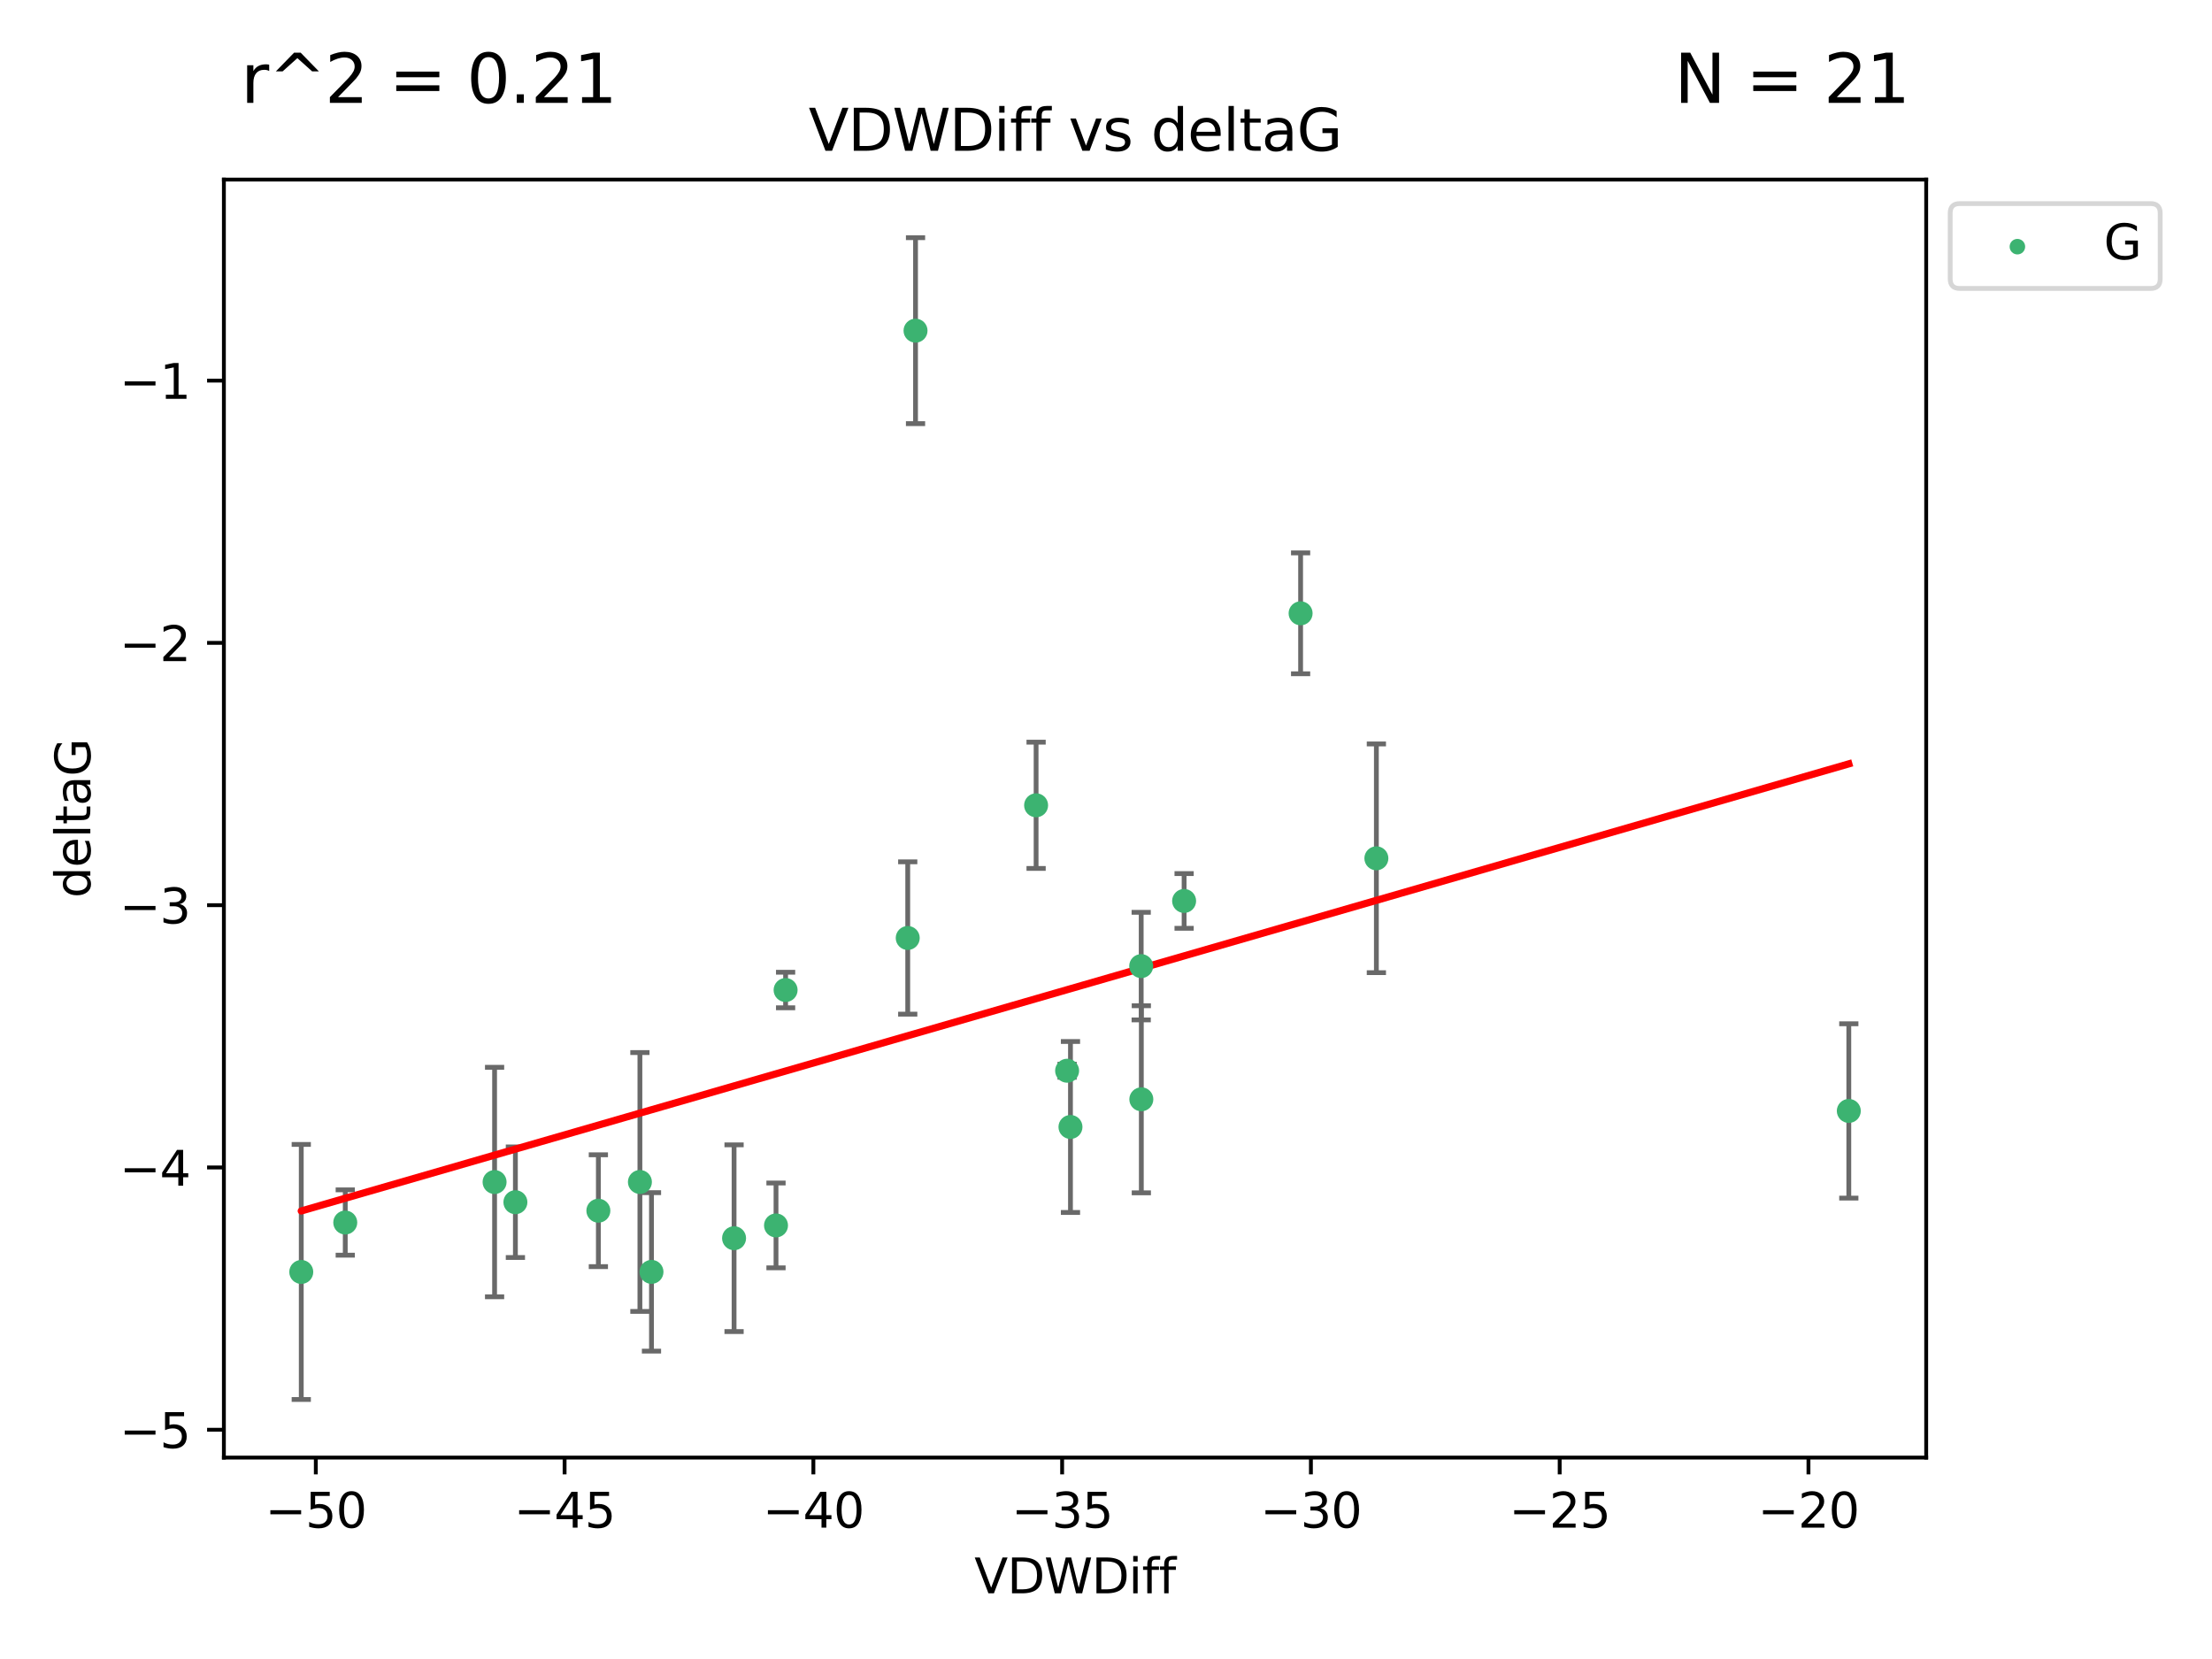 <?xml version="1.0" encoding="utf-8" standalone="no"?>
<!DOCTYPE svg PUBLIC "-//W3C//DTD SVG 1.1//EN"
  "http://www.w3.org/Graphics/SVG/1.1/DTD/svg11.dtd">
<svg xmlns:xlink="http://www.w3.org/1999/xlink" width="460.8pt" height="345.6pt" viewBox="0 0 460.8 345.6" xmlns="http://www.w3.org/2000/svg" version="1.1">
 <defs>
  <style type="text/css">*{stroke-linejoin: round; stroke-linecap: butt}</style>
 </defs>
 <g id="figure_1">
  <g id="patch_1">
   <path d="M 0 345.6 
L 460.8 345.6 
L 460.8 0 
L 0 0 
z
" style="fill: #ffffff"/>
  </g>
  <g id="axes_1">
   <g id="patch_2">
    <path d="M 46.64 303.64 
L 401.26 303.64 
L 401.26 37.411 
L 46.64 37.411 
z
" style="fill: #ffffff"/>
   </g>
   <g id="PathCollection_1">
    <defs>
     <path id="m290957e9aa" d="M 0 1.118 
C 0.297 1.118 0.581 1 0.791 0.791 
C 1 0.581 1.118 0.297 1.118 0 
C 1.118 -0.297 1 -0.581 0.791 -0.791 
C 0.581 -1 0.297 -1.118 0 -1.118 
C -0.297 -1.118 -0.581 -1 -0.791 -0.791 
C -1 -0.581 -1.118 -0.297 -1.118 0 
C -1.118 0.297 -1 0.581 -0.791 0.791 
C -0.581 1 -0.297 1.118 0 1.118 
z
" style="stroke: #3cb371"/>
    </defs>
    <g clip-path="url(#pbd15801d13)">
     <use xlink:href="#m290957e9aa" x="124.651" y="252.211" style="fill: #3cb371; stroke: #3cb371"/>
     <use xlink:href="#m290957e9aa" x="62.759" y="264.972" style="fill: #3cb371; stroke: #3cb371"/>
     <use xlink:href="#m290957e9aa" x="107.368" y="250.441" style="fill: #3cb371; stroke: #3cb371"/>
     <use xlink:href="#m290957e9aa" x="133.305" y="246.229" style="fill: #3cb371; stroke: #3cb371"/>
     <use xlink:href="#m290957e9aa" x="161.657" y="255.28" style="fill: #3cb371; stroke: #3cb371"/>
     <use xlink:href="#m290957e9aa" x="152.92" y="257.942" style="fill: #3cb371; stroke: #3cb371"/>
     <use xlink:href="#m290957e9aa" x="190.722" y="68.883" style="fill: #3cb371; stroke: #3cb371"/>
     <use xlink:href="#m290957e9aa" x="71.924" y="254.674" style="fill: #3cb371; stroke: #3cb371"/>
     <use xlink:href="#m290957e9aa" x="103.031" y="246.241" style="fill: #3cb371; stroke: #3cb371"/>
     <use xlink:href="#m290957e9aa" x="135.715" y="264.956" style="fill: #3cb371; stroke: #3cb371"/>
     <use xlink:href="#m290957e9aa" x="222.999" y="234.768" style="fill: #3cb371; stroke: #3cb371"/>
     <use xlink:href="#m290957e9aa" x="237.732" y="201.259" style="fill: #3cb371; stroke: #3cb371"/>
     <use xlink:href="#m290957e9aa" x="237.76" y="229.002" style="fill: #3cb371; stroke: #3cb371"/>
     <use xlink:href="#m290957e9aa" x="270.94" y="127.765" style="fill: #3cb371; stroke: #3cb371"/>
     <use xlink:href="#m290957e9aa" x="215.839" y="167.759" style="fill: #3cb371; stroke: #3cb371"/>
     <use xlink:href="#m290957e9aa" x="163.655" y="206.24" style="fill: #3cb371; stroke: #3cb371"/>
     <use xlink:href="#m290957e9aa" x="246.672" y="187.683" style="fill: #3cb371; stroke: #3cb371"/>
     <use xlink:href="#m290957e9aa" x="189.097" y="195.399" style="fill: #3cb371; stroke: #3cb371"/>
     <use xlink:href="#m290957e9aa" x="222.299" y="223.052" style="fill: #3cb371; stroke: #3cb371"/>
     <use xlink:href="#m290957e9aa" x="286.724" y="178.803" style="fill: #3cb371; stroke: #3cb371"/>
     <use xlink:href="#m290957e9aa" x="385.141" y="231.428" style="fill: #3cb371; stroke: #3cb371"/>
    </g>
   </g>
   <g id="matplotlib.axis_1">
    <g id="xtick_1">
     <g id="line2d_1">
      <defs>
       <path id="mf30d336601" d="M 0 0 
L 0 3.5 
" style="stroke: #000000; stroke-width: 0.8"/>
      </defs>
      <g>
       <use xlink:href="#mf30d336601" x="65.791" y="303.64" style="stroke: #000000; stroke-width: 0.8"/>
      </g>
     </g>
     <g id="text_1">
      <!-- −50 -->
      <g transform="translate(55.238 318.238)scale(0.1 -0.1)">
       <defs>
        <path id="DejaVuSans-2212" d="M 678 2272 
L 4684 2272 
L 4684 1741 
L 678 1741 
L 678 2272 
z
" transform="scale(0.016)"/>
        <path id="DejaVuSans-35" d="M 691 4666 
L 3169 4666 
L 3169 4134 
L 1269 4134 
L 1269 2991 
Q 1406 3038 1543 3061 
Q 1681 3084 1819 3084 
Q 2600 3084 3056 2656 
Q 3513 2228 3513 1497 
Q 3513 744 3044 326 
Q 2575 -91 1722 -91 
Q 1428 -91 1123 -41 
Q 819 9 494 109 
L 494 744 
Q 775 591 1075 516 
Q 1375 441 1709 441 
Q 2250 441 2565 725 
Q 2881 1009 2881 1497 
Q 2881 1984 2565 2268 
Q 2250 2553 1709 2553 
Q 1456 2553 1204 2497 
Q 953 2441 691 2322 
L 691 4666 
z
" transform="scale(0.016)"/>
        <path id="DejaVuSans-30" d="M 2034 4250 
Q 1547 4250 1301 3770 
Q 1056 3291 1056 2328 
Q 1056 1369 1301 889 
Q 1547 409 2034 409 
Q 2525 409 2770 889 
Q 3016 1369 3016 2328 
Q 3016 3291 2770 3770 
Q 2525 4250 2034 4250 
z
M 2034 4750 
Q 2819 4750 3233 4129 
Q 3647 3509 3647 2328 
Q 3647 1150 3233 529 
Q 2819 -91 2034 -91 
Q 1250 -91 836 529 
Q 422 1150 422 2328 
Q 422 3509 836 4129 
Q 1250 4750 2034 4750 
z
" transform="scale(0.016)"/>
       </defs>
       <use xlink:href="#DejaVuSans-2212"/>
       <use xlink:href="#DejaVuSans-35" x="83.789"/>
       <use xlink:href="#DejaVuSans-30" x="147.412"/>
      </g>
     </g>
    </g>
    <g id="xtick_2">
     <g id="line2d_2">
      <g>
       <use xlink:href="#mf30d336601" x="117.615" y="303.64" style="stroke: #000000; stroke-width: 0.8"/>
      </g>
     </g>
     <g id="text_2">
      <!-- −45 -->
      <g transform="translate(107.062 318.238)scale(0.1 -0.1)">
       <defs>
        <path id="DejaVuSans-34" d="M 2419 4116 
L 825 1625 
L 2419 1625 
L 2419 4116 
z
M 2253 4666 
L 3047 4666 
L 3047 1625 
L 3713 1625 
L 3713 1100 
L 3047 1100 
L 3047 0 
L 2419 0 
L 2419 1100 
L 313 1100 
L 313 1709 
L 2253 4666 
z
" transform="scale(0.016)"/>
       </defs>
       <use xlink:href="#DejaVuSans-2212"/>
       <use xlink:href="#DejaVuSans-34" x="83.789"/>
       <use xlink:href="#DejaVuSans-35" x="147.412"/>
      </g>
     </g>
    </g>
    <g id="xtick_3">
     <g id="line2d_3">
      <g>
       <use xlink:href="#mf30d336601" x="169.439" y="303.64" style="stroke: #000000; stroke-width: 0.8"/>
      </g>
     </g>
     <g id="text_3">
      <!-- −40 -->
      <g transform="translate(158.886 318.238)scale(0.1 -0.1)">
       <use xlink:href="#DejaVuSans-2212"/>
       <use xlink:href="#DejaVuSans-34" x="83.789"/>
       <use xlink:href="#DejaVuSans-30" x="147.412"/>
      </g>
     </g>
    </g>
    <g id="xtick_4">
     <g id="line2d_4">
      <g>
       <use xlink:href="#mf30d336601" x="221.262" y="303.64" style="stroke: #000000; stroke-width: 0.8"/>
      </g>
     </g>
     <g id="text_4">
      <!-- −35 -->
      <g transform="translate(210.71 318.238)scale(0.1 -0.1)">
       <defs>
        <path id="DejaVuSans-33" d="M 2597 2516 
Q 3050 2419 3304 2112 
Q 3559 1806 3559 1356 
Q 3559 666 3084 287 
Q 2609 -91 1734 -91 
Q 1441 -91 1130 -33 
Q 819 25 488 141 
L 488 750 
Q 750 597 1062 519 
Q 1375 441 1716 441 
Q 2309 441 2620 675 
Q 2931 909 2931 1356 
Q 2931 1769 2642 2001 
Q 2353 2234 1838 2234 
L 1294 2234 
L 1294 2753 
L 1863 2753 
Q 2328 2753 2575 2939 
Q 2822 3125 2822 3475 
Q 2822 3834 2567 4026 
Q 2313 4219 1838 4219 
Q 1578 4219 1281 4162 
Q 984 4106 628 3988 
L 628 4550 
Q 988 4650 1302 4700 
Q 1616 4750 1894 4750 
Q 2613 4750 3031 4423 
Q 3450 4097 3450 3541 
Q 3450 3153 3228 2886 
Q 3006 2619 2597 2516 
z
" transform="scale(0.016)"/>
       </defs>
       <use xlink:href="#DejaVuSans-2212"/>
       <use xlink:href="#DejaVuSans-33" x="83.789"/>
       <use xlink:href="#DejaVuSans-35" x="147.412"/>
      </g>
     </g>
    </g>
    <g id="xtick_5">
     <g id="line2d_5">
      <g>
       <use xlink:href="#mf30d336601" x="273.086" y="303.64" style="stroke: #000000; stroke-width: 0.8"/>
      </g>
     </g>
     <g id="text_5">
      <!-- −30 -->
      <g transform="translate(262.534 318.238)scale(0.1 -0.1)">
       <use xlink:href="#DejaVuSans-2212"/>
       <use xlink:href="#DejaVuSans-33" x="83.789"/>
       <use xlink:href="#DejaVuSans-30" x="147.412"/>
      </g>
     </g>
    </g>
    <g id="xtick_6">
     <g id="line2d_6">
      <g>
       <use xlink:href="#mf30d336601" x="324.91" y="303.64" style="stroke: #000000; stroke-width: 0.8"/>
      </g>
     </g>
     <g id="text_6">
      <!-- −25 -->
      <g transform="translate(314.358 318.238)scale(0.1 -0.1)">
       <defs>
        <path id="DejaVuSans-32" d="M 1228 531 
L 3431 531 
L 3431 0 
L 469 0 
L 469 531 
Q 828 903 1448 1529 
Q 2069 2156 2228 2338 
Q 2531 2678 2651 2914 
Q 2772 3150 2772 3378 
Q 2772 3750 2511 3984 
Q 2250 4219 1831 4219 
Q 1534 4219 1204 4116 
Q 875 4013 500 3803 
L 500 4441 
Q 881 4594 1212 4672 
Q 1544 4750 1819 4750 
Q 2544 4750 2975 4387 
Q 3406 4025 3406 3419 
Q 3406 3131 3298 2873 
Q 3191 2616 2906 2266 
Q 2828 2175 2409 1742 
Q 1991 1309 1228 531 
z
" transform="scale(0.016)"/>
       </defs>
       <use xlink:href="#DejaVuSans-2212"/>
       <use xlink:href="#DejaVuSans-32" x="83.789"/>
       <use xlink:href="#DejaVuSans-35" x="147.412"/>
      </g>
     </g>
    </g>
    <g id="xtick_7">
     <g id="line2d_7">
      <g>
       <use xlink:href="#mf30d336601" x="376.734" y="303.64" style="stroke: #000000; stroke-width: 0.8"/>
      </g>
     </g>
     <g id="text_7">
      <!-- −20 -->
      <g transform="translate(366.182 318.238)scale(0.1 -0.1)">
       <use xlink:href="#DejaVuSans-2212"/>
       <use xlink:href="#DejaVuSans-32" x="83.789"/>
       <use xlink:href="#DejaVuSans-30" x="147.412"/>
      </g>
     </g>
    </g>
    <g id="text_8">
     <!-- VDWDiff -->
     <g transform="translate(202.977 331.917)scale(0.1 -0.1)">
      <defs>
       <path id="DejaVuSans-56" d="M 1831 0 
L 50 4666 
L 709 4666 
L 2188 738 
L 3669 4666 
L 4325 4666 
L 2547 0 
L 1831 0 
z
" transform="scale(0.016)"/>
       <path id="DejaVuSans-44" d="M 1259 4147 
L 1259 519 
L 2022 519 
Q 2988 519 3436 956 
Q 3884 1394 3884 2338 
Q 3884 3275 3436 3711 
Q 2988 4147 2022 4147 
L 1259 4147 
z
M 628 4666 
L 1925 4666 
Q 3281 4666 3915 4102 
Q 4550 3538 4550 2338 
Q 4550 1131 3912 565 
Q 3275 0 1925 0 
L 628 0 
L 628 4666 
z
" transform="scale(0.016)"/>
       <path id="DejaVuSans-57" d="M 213 4666 
L 850 4666 
L 1831 722 
L 2809 4666 
L 3519 4666 
L 4500 722 
L 5478 4666 
L 6119 4666 
L 4947 0 
L 4153 0 
L 3169 4050 
L 2175 0 
L 1381 0 
L 213 4666 
z
" transform="scale(0.016)"/>
       <path id="DejaVuSans-69" d="M 603 3500 
L 1178 3500 
L 1178 0 
L 603 0 
L 603 3500 
z
M 603 4863 
L 1178 4863 
L 1178 4134 
L 603 4134 
L 603 4863 
z
" transform="scale(0.016)"/>
       <path id="DejaVuSans-66" d="M 2375 4863 
L 2375 4384 
L 1825 4384 
Q 1516 4384 1395 4259 
Q 1275 4134 1275 3809 
L 1275 3500 
L 2222 3500 
L 2222 3053 
L 1275 3053 
L 1275 0 
L 697 0 
L 697 3053 
L 147 3053 
L 147 3500 
L 697 3500 
L 697 3744 
Q 697 4328 969 4595 
Q 1241 4863 1831 4863 
L 2375 4863 
z
" transform="scale(0.016)"/>
      </defs>
      <use xlink:href="#DejaVuSans-56"/>
      <use xlink:href="#DejaVuSans-44" x="68.408"/>
      <use xlink:href="#DejaVuSans-57" x="145.41"/>
      <use xlink:href="#DejaVuSans-44" x="244.287"/>
      <use xlink:href="#DejaVuSans-69" x="321.289"/>
      <use xlink:href="#DejaVuSans-66" x="349.072"/>
      <use xlink:href="#DejaVuSans-66" x="384.277"/>
     </g>
    </g>
   </g>
   <g id="matplotlib.axis_2">
    <g id="ytick_1">
     <g id="line2d_8">
      <defs>
       <path id="m28164b4244" d="M 0 0 
L -3.5 0 
" style="stroke: #000000; stroke-width: 0.8"/>
      </defs>
      <g>
       <use xlink:href="#m28164b4244" x="46.64" y="297.844" style="stroke: #000000; stroke-width: 0.8"/>
      </g>
     </g>
     <g id="text_9">
      <!-- −5 -->
      <g transform="translate(24.898 301.643)scale(0.1 -0.1)">
       <use xlink:href="#DejaVuSans-2212"/>
       <use xlink:href="#DejaVuSans-35" x="83.789"/>
      </g>
     </g>
    </g>
    <g id="ytick_2">
     <g id="line2d_9">
      <g>
       <use xlink:href="#m28164b4244" x="46.64" y="243.204" style="stroke: #000000; stroke-width: 0.8"/>
      </g>
     </g>
     <g id="text_10">
      <!-- −4 -->
      <g transform="translate(24.898 247.003)scale(0.1 -0.1)">
       <use xlink:href="#DejaVuSans-2212"/>
       <use xlink:href="#DejaVuSans-34" x="83.789"/>
      </g>
     </g>
    </g>
    <g id="ytick_3">
     <g id="line2d_10">
      <g>
       <use xlink:href="#m28164b4244" x="46.64" y="188.564" style="stroke: #000000; stroke-width: 0.8"/>
      </g>
     </g>
     <g id="text_11">
      <!-- −3 -->
      <g transform="translate(24.898 192.364)scale(0.1 -0.1)">
       <use xlink:href="#DejaVuSans-2212"/>
       <use xlink:href="#DejaVuSans-33" x="83.789"/>
      </g>
     </g>
    </g>
    <g id="ytick_4">
     <g id="line2d_11">
      <g>
       <use xlink:href="#m28164b4244" x="46.64" y="133.924" style="stroke: #000000; stroke-width: 0.8"/>
      </g>
     </g>
     <g id="text_12">
      <!-- −2 -->
      <g transform="translate(24.898 137.724)scale(0.1 -0.1)">
       <use xlink:href="#DejaVuSans-2212"/>
       <use xlink:href="#DejaVuSans-32" x="83.789"/>
      </g>
     </g>
    </g>
    <g id="ytick_5">
     <g id="line2d_12">
      <g>
       <use xlink:href="#m28164b4244" x="46.64" y="79.284" style="stroke: #000000; stroke-width: 0.8"/>
      </g>
     </g>
     <g id="text_13">
      <!-- −1 -->
      <g transform="translate(24.898 83.084)scale(0.1 -0.1)">
       <defs>
        <path id="DejaVuSans-31" d="M 794 531 
L 1825 531 
L 1825 4091 
L 703 3866 
L 703 4441 
L 1819 4666 
L 2450 4666 
L 2450 531 
L 3481 531 
L 3481 0 
L 794 0 
L 794 531 
z
" transform="scale(0.016)"/>
       </defs>
       <use xlink:href="#DejaVuSans-2212"/>
       <use xlink:href="#DejaVuSans-31" x="83.789"/>
      </g>
     </g>
    </g>
    <g id="text_14">
     <!-- deltaG -->
     <g transform="translate(18.818 187.064)rotate(-90)scale(0.1 -0.1)">
      <defs>
       <path id="DejaVuSans-64" d="M 2906 2969 
L 2906 4863 
L 3481 4863 
L 3481 0 
L 2906 0 
L 2906 525 
Q 2725 213 2448 61 
Q 2172 -91 1784 -91 
Q 1150 -91 751 415 
Q 353 922 353 1747 
Q 353 2572 751 3078 
Q 1150 3584 1784 3584 
Q 2172 3584 2448 3432 
Q 2725 3281 2906 2969 
z
M 947 1747 
Q 947 1113 1208 752 
Q 1469 391 1925 391 
Q 2381 391 2643 752 
Q 2906 1113 2906 1747 
Q 2906 2381 2643 2742 
Q 2381 3103 1925 3103 
Q 1469 3103 1208 2742 
Q 947 2381 947 1747 
z
" transform="scale(0.016)"/>
       <path id="DejaVuSans-65" d="M 3597 1894 
L 3597 1613 
L 953 1613 
Q 991 1019 1311 708 
Q 1631 397 2203 397 
Q 2534 397 2845 478 
Q 3156 559 3463 722 
L 3463 178 
Q 3153 47 2828 -22 
Q 2503 -91 2169 -91 
Q 1331 -91 842 396 
Q 353 884 353 1716 
Q 353 2575 817 3079 
Q 1281 3584 2069 3584 
Q 2775 3584 3186 3129 
Q 3597 2675 3597 1894 
z
M 3022 2063 
Q 3016 2534 2758 2815 
Q 2500 3097 2075 3097 
Q 1594 3097 1305 2825 
Q 1016 2553 972 2059 
L 3022 2063 
z
" transform="scale(0.016)"/>
       <path id="DejaVuSans-6c" d="M 603 4863 
L 1178 4863 
L 1178 0 
L 603 0 
L 603 4863 
z
" transform="scale(0.016)"/>
       <path id="DejaVuSans-74" d="M 1172 4494 
L 1172 3500 
L 2356 3500 
L 2356 3053 
L 1172 3053 
L 1172 1153 
Q 1172 725 1289 603 
Q 1406 481 1766 481 
L 2356 481 
L 2356 0 
L 1766 0 
Q 1100 0 847 248 
Q 594 497 594 1153 
L 594 3053 
L 172 3053 
L 172 3500 
L 594 3500 
L 594 4494 
L 1172 4494 
z
" transform="scale(0.016)"/>
       <path id="DejaVuSans-61" d="M 2194 1759 
Q 1497 1759 1228 1600 
Q 959 1441 959 1056 
Q 959 750 1161 570 
Q 1363 391 1709 391 
Q 2188 391 2477 730 
Q 2766 1069 2766 1631 
L 2766 1759 
L 2194 1759 
z
M 3341 1997 
L 3341 0 
L 2766 0 
L 2766 531 
Q 2569 213 2275 61 
Q 1981 -91 1556 -91 
Q 1019 -91 701 211 
Q 384 513 384 1019 
Q 384 1609 779 1909 
Q 1175 2209 1959 2209 
L 2766 2209 
L 2766 2266 
Q 2766 2663 2505 2880 
Q 2244 3097 1772 3097 
Q 1472 3097 1187 3025 
Q 903 2953 641 2809 
L 641 3341 
Q 956 3463 1253 3523 
Q 1550 3584 1831 3584 
Q 2591 3584 2966 3190 
Q 3341 2797 3341 1997 
z
" transform="scale(0.016)"/>
       <path id="DejaVuSans-47" d="M 3809 666 
L 3809 1919 
L 2778 1919 
L 2778 2438 
L 4434 2438 
L 4434 434 
Q 4069 175 3628 42 
Q 3188 -91 2688 -91 
Q 1594 -91 976 548 
Q 359 1188 359 2328 
Q 359 3472 976 4111 
Q 1594 4750 2688 4750 
Q 3144 4750 3555 4637 
Q 3966 4525 4313 4306 
L 4313 3634 
Q 3963 3931 3569 4081 
Q 3175 4231 2741 4231 
Q 1884 4231 1454 3753 
Q 1025 3275 1025 2328 
Q 1025 1384 1454 906 
Q 1884 428 2741 428 
Q 3075 428 3337 486 
Q 3600 544 3809 666 
z
" transform="scale(0.016)"/>
      </defs>
      <use xlink:href="#DejaVuSans-64"/>
      <use xlink:href="#DejaVuSans-65" x="63.477"/>
      <use xlink:href="#DejaVuSans-6c" x="125"/>
      <use xlink:href="#DejaVuSans-74" x="152.783"/>
      <use xlink:href="#DejaVuSans-61" x="191.992"/>
      <use xlink:href="#DejaVuSans-47" x="253.271"/>
     </g>
    </g>
   </g>
   <g id="LineCollection_1">
    <path d="M 124.651 263.861 
L 124.651 240.561 
" clip-path="url(#pbd15801d13)" style="fill: none; stroke: #696969"/>
    <path d="M 62.759 291.539 
L 62.759 238.405 
" clip-path="url(#pbd15801d13)" style="fill: none; stroke: #696969"/>
    <path d="M 107.368 261.962 
L 107.368 238.92 
" clip-path="url(#pbd15801d13)" style="fill: none; stroke: #696969"/>
    <path d="M 133.305 273.192 
L 133.305 219.267 
" clip-path="url(#pbd15801d13)" style="fill: none; stroke: #696969"/>
    <path d="M 161.657 264.116 
L 161.657 246.445 
" clip-path="url(#pbd15801d13)" style="fill: none; stroke: #696969"/>
    <path d="M 152.92 277.391 
L 152.92 238.493 
" clip-path="url(#pbd15801d13)" style="fill: none; stroke: #696969"/>
    <path d="M 190.722 88.254 
L 190.722 49.513 
" clip-path="url(#pbd15801d13)" style="fill: none; stroke: #696969"/>
    <path d="M 71.924 261.477 
L 71.924 247.87 
" clip-path="url(#pbd15801d13)" style="fill: none; stroke: #696969"/>
    <path d="M 103.031 270.142 
L 103.031 222.34 
" clip-path="url(#pbd15801d13)" style="fill: none; stroke: #696969"/>
    <path d="M 135.715 281.463 
L 135.715 248.45 
" clip-path="url(#pbd15801d13)" style="fill: none; stroke: #696969"/>
    <path d="M 222.999 252.578 
L 222.999 216.959 
" clip-path="url(#pbd15801d13)" style="fill: none; stroke: #696969"/>
    <path d="M 237.732 212.466 
L 237.732 190.051 
" clip-path="url(#pbd15801d13)" style="fill: none; stroke: #696969"/>
    <path d="M 237.76 248.489 
L 237.76 209.516 
" clip-path="url(#pbd15801d13)" style="fill: none; stroke: #696969"/>
    <path d="M 270.94 140.357 
L 270.94 115.174 
" clip-path="url(#pbd15801d13)" style="fill: none; stroke: #696969"/>
    <path d="M 215.839 180.911 
L 215.839 154.608 
" clip-path="url(#pbd15801d13)" style="fill: none; stroke: #696969"/>
    <path d="M 163.655 209.94 
L 163.655 202.541 
" clip-path="url(#pbd15801d13)" style="fill: none; stroke: #696969"/>
    <path d="M 246.672 193.382 
L 246.672 181.984 
" clip-path="url(#pbd15801d13)" style="fill: none; stroke: #696969"/>
    <path d="M 189.097 211.267 
L 189.097 179.53 
" clip-path="url(#pbd15801d13)" style="fill: none; stroke: #696969"/>
    <path d="M 222.299 224.416 
L 222.299 221.688 
" clip-path="url(#pbd15801d13)" style="fill: none; stroke: #696969"/>
    <path d="M 286.724 202.627 
L 286.724 154.978 
" clip-path="url(#pbd15801d13)" style="fill: none; stroke: #696969"/>
    <path d="M 385.141 249.586 
L 385.141 213.27 
" clip-path="url(#pbd15801d13)" style="fill: none; stroke: #696969"/>
   </g>
   <g id="line2d_13">
    <defs>
     <path id="mcdbac3c424" d="M 2 0 
L -2 -0 
" style="stroke: #696969"/>
    </defs>
    <g clip-path="url(#pbd15801d13)">
     <use xlink:href="#mcdbac3c424" x="124.651" y="263.861" style="fill: #696969; stroke: #696969"/>
     <use xlink:href="#mcdbac3c424" x="62.759" y="291.539" style="fill: #696969; stroke: #696969"/>
     <use xlink:href="#mcdbac3c424" x="107.368" y="261.962" style="fill: #696969; stroke: #696969"/>
     <use xlink:href="#mcdbac3c424" x="133.305" y="273.192" style="fill: #696969; stroke: #696969"/>
     <use xlink:href="#mcdbac3c424" x="161.657" y="264.116" style="fill: #696969; stroke: #696969"/>
     <use xlink:href="#mcdbac3c424" x="152.92" y="277.391" style="fill: #696969; stroke: #696969"/>
     <use xlink:href="#mcdbac3c424" x="190.722" y="88.254" style="fill: #696969; stroke: #696969"/>
     <use xlink:href="#mcdbac3c424" x="71.924" y="261.477" style="fill: #696969; stroke: #696969"/>
     <use xlink:href="#mcdbac3c424" x="103.031" y="270.142" style="fill: #696969; stroke: #696969"/>
     <use xlink:href="#mcdbac3c424" x="135.715" y="281.463" style="fill: #696969; stroke: #696969"/>
     <use xlink:href="#mcdbac3c424" x="222.999" y="252.578" style="fill: #696969; stroke: #696969"/>
     <use xlink:href="#mcdbac3c424" x="237.732" y="212.466" style="fill: #696969; stroke: #696969"/>
     <use xlink:href="#mcdbac3c424" x="237.76" y="248.489" style="fill: #696969; stroke: #696969"/>
     <use xlink:href="#mcdbac3c424" x="270.94" y="140.357" style="fill: #696969; stroke: #696969"/>
     <use xlink:href="#mcdbac3c424" x="215.839" y="180.911" style="fill: #696969; stroke: #696969"/>
     <use xlink:href="#mcdbac3c424" x="163.655" y="209.94" style="fill: #696969; stroke: #696969"/>
     <use xlink:href="#mcdbac3c424" x="246.672" y="193.382" style="fill: #696969; stroke: #696969"/>
     <use xlink:href="#mcdbac3c424" x="189.097" y="211.267" style="fill: #696969; stroke: #696969"/>
     <use xlink:href="#mcdbac3c424" x="222.299" y="224.416" style="fill: #696969; stroke: #696969"/>
     <use xlink:href="#mcdbac3c424" x="286.724" y="202.627" style="fill: #696969; stroke: #696969"/>
     <use xlink:href="#mcdbac3c424" x="385.141" y="249.586" style="fill: #696969; stroke: #696969"/>
    </g>
   </g>
   <g id="line2d_14">
    <g clip-path="url(#pbd15801d13)">
     <use xlink:href="#mcdbac3c424" x="124.651" y="240.561" style="fill: #696969; stroke: #696969"/>
     <use xlink:href="#mcdbac3c424" x="62.759" y="238.405" style="fill: #696969; stroke: #696969"/>
     <use xlink:href="#mcdbac3c424" x="107.368" y="238.92" style="fill: #696969; stroke: #696969"/>
     <use xlink:href="#mcdbac3c424" x="133.305" y="219.267" style="fill: #696969; stroke: #696969"/>
     <use xlink:href="#mcdbac3c424" x="161.657" y="246.445" style="fill: #696969; stroke: #696969"/>
     <use xlink:href="#mcdbac3c424" x="152.92" y="238.493" style="fill: #696969; stroke: #696969"/>
     <use xlink:href="#mcdbac3c424" x="190.722" y="49.513" style="fill: #696969; stroke: #696969"/>
     <use xlink:href="#mcdbac3c424" x="71.924" y="247.87" style="fill: #696969; stroke: #696969"/>
     <use xlink:href="#mcdbac3c424" x="103.031" y="222.34" style="fill: #696969; stroke: #696969"/>
     <use xlink:href="#mcdbac3c424" x="135.715" y="248.45" style="fill: #696969; stroke: #696969"/>
     <use xlink:href="#mcdbac3c424" x="222.999" y="216.959" style="fill: #696969; stroke: #696969"/>
     <use xlink:href="#mcdbac3c424" x="237.732" y="190.051" style="fill: #696969; stroke: #696969"/>
     <use xlink:href="#mcdbac3c424" x="237.76" y="209.516" style="fill: #696969; stroke: #696969"/>
     <use xlink:href="#mcdbac3c424" x="270.94" y="115.174" style="fill: #696969; stroke: #696969"/>
     <use xlink:href="#mcdbac3c424" x="215.839" y="154.608" style="fill: #696969; stroke: #696969"/>
     <use xlink:href="#mcdbac3c424" x="163.655" y="202.541" style="fill: #696969; stroke: #696969"/>
     <use xlink:href="#mcdbac3c424" x="246.672" y="181.984" style="fill: #696969; stroke: #696969"/>
     <use xlink:href="#mcdbac3c424" x="189.097" y="179.53" style="fill: #696969; stroke: #696969"/>
     <use xlink:href="#mcdbac3c424" x="222.299" y="221.688" style="fill: #696969; stroke: #696969"/>
     <use xlink:href="#mcdbac3c424" x="286.724" y="154.978" style="fill: #696969; stroke: #696969"/>
     <use xlink:href="#mcdbac3c424" x="385.141" y="213.27" style="fill: #696969; stroke: #696969"/>
    </g>
   </g>
   <g id="line2d_15">
    <path d="M 124.651 234.385 
L 62.759 252.267 
L 107.368 239.379 
L 133.305 231.885 
L 161.657 223.694 
L 152.92 226.218 
L 190.722 215.296 
L 71.924 249.619 
L 103.031 240.631 
L 135.715 231.189 
L 222.999 205.971 
L 237.732 201.714 
L 237.76 201.706 
L 270.94 192.12 
L 215.839 208.04 
L 163.655 223.116 
L 246.672 199.132 
L 189.097 215.766 
L 222.299 206.173 
L 286.724 187.56 
L 385.141 159.126 
" clip-path="url(#pbd15801d13)" style="fill: none; stroke: #ff0000; stroke-width: 1.5; stroke-linecap: square"/>
   </g>
   <g id="line2d_16">
    <defs>
     <path id="m3ae82144e2" d="M 0 2 
C 0.53 2 1.039 1.789 1.414 1.414 
C 1.789 1.039 2 0.53 2 0 
C 2 -0.53 1.789 -1.039 1.414 -1.414 
C 1.039 -1.789 0.53 -2 0 -2 
C -0.53 -2 -1.039 -1.789 -1.414 -1.414 
C -1.789 -1.039 -2 -0.53 -2 0 
C -2 0.53 -1.789 1.039 -1.414 1.414 
C -1.039 1.789 -0.53 2 0 2 
z
" style="stroke: #3cb371"/>
    </defs>
    <g clip-path="url(#pbd15801d13)">
     <use xlink:href="#m3ae82144e2" x="124.651" y="252.211" style="fill: #3cb371; stroke: #3cb371"/>
     <use xlink:href="#m3ae82144e2" x="62.759" y="264.972" style="fill: #3cb371; stroke: #3cb371"/>
     <use xlink:href="#m3ae82144e2" x="107.368" y="250.441" style="fill: #3cb371; stroke: #3cb371"/>
     <use xlink:href="#m3ae82144e2" x="133.305" y="246.229" style="fill: #3cb371; stroke: #3cb371"/>
     <use xlink:href="#m3ae82144e2" x="161.657" y="255.28" style="fill: #3cb371; stroke: #3cb371"/>
     <use xlink:href="#m3ae82144e2" x="152.92" y="257.942" style="fill: #3cb371; stroke: #3cb371"/>
     <use xlink:href="#m3ae82144e2" x="190.722" y="68.883" style="fill: #3cb371; stroke: #3cb371"/>
     <use xlink:href="#m3ae82144e2" x="71.924" y="254.674" style="fill: #3cb371; stroke: #3cb371"/>
     <use xlink:href="#m3ae82144e2" x="103.031" y="246.241" style="fill: #3cb371; stroke: #3cb371"/>
     <use xlink:href="#m3ae82144e2" x="135.715" y="264.956" style="fill: #3cb371; stroke: #3cb371"/>
     <use xlink:href="#m3ae82144e2" x="222.999" y="234.768" style="fill: #3cb371; stroke: #3cb371"/>
     <use xlink:href="#m3ae82144e2" x="237.732" y="201.259" style="fill: #3cb371; stroke: #3cb371"/>
     <use xlink:href="#m3ae82144e2" x="237.76" y="229.002" style="fill: #3cb371; stroke: #3cb371"/>
     <use xlink:href="#m3ae82144e2" x="270.94" y="127.765" style="fill: #3cb371; stroke: #3cb371"/>
     <use xlink:href="#m3ae82144e2" x="215.839" y="167.759" style="fill: #3cb371; stroke: #3cb371"/>
     <use xlink:href="#m3ae82144e2" x="163.655" y="206.24" style="fill: #3cb371; stroke: #3cb371"/>
     <use xlink:href="#m3ae82144e2" x="246.672" y="187.683" style="fill: #3cb371; stroke: #3cb371"/>
     <use xlink:href="#m3ae82144e2" x="189.097" y="195.399" style="fill: #3cb371; stroke: #3cb371"/>
     <use xlink:href="#m3ae82144e2" x="222.299" y="223.052" style="fill: #3cb371; stroke: #3cb371"/>
     <use xlink:href="#m3ae82144e2" x="286.724" y="178.803" style="fill: #3cb371; stroke: #3cb371"/>
     <use xlink:href="#m3ae82144e2" x="385.141" y="231.428" style="fill: #3cb371; stroke: #3cb371"/>
    </g>
   </g>
   <g id="patch_3">
    <path d="M 46.64 303.64 
L 46.64 37.411 
" style="fill: none; stroke: #000000; stroke-width: 0.8; stroke-linejoin: miter; stroke-linecap: square"/>
   </g>
   <g id="patch_4">
    <path d="M 401.26 303.64 
L 401.26 37.411 
" style="fill: none; stroke: #000000; stroke-width: 0.8; stroke-linejoin: miter; stroke-linecap: square"/>
   </g>
   <g id="patch_5">
    <path d="M 46.64 303.64 
L 401.26 303.64 
" style="fill: none; stroke: #000000; stroke-width: 0.8; stroke-linejoin: miter; stroke-linecap: square"/>
   </g>
   <g id="patch_6">
    <path d="M 46.64 37.411 
L 401.26 37.411 
" style="fill: none; stroke: #000000; stroke-width: 0.8; stroke-linejoin: miter; stroke-linecap: square"/>
   </g>
   <g id="text_15">
    <!-- N = 21 -->
    <g transform="translate(348.795 21.426)scale(0.14 -0.14)">
     <defs>
      <path id="DejaVuSans-4e" d="M 628 4666 
L 1478 4666 
L 3547 763 
L 3547 4666 
L 4159 4666 
L 4159 0 
L 3309 0 
L 1241 3903 
L 1241 0 
L 628 0 
L 628 4666 
z
" transform="scale(0.016)"/>
      <path id="DejaVuSans-20" transform="scale(0.016)"/>
      <path id="DejaVuSans-3d" d="M 678 2906 
L 4684 2906 
L 4684 2381 
L 678 2381 
L 678 2906 
z
M 678 1631 
L 4684 1631 
L 4684 1100 
L 678 1100 
L 678 1631 
z
" transform="scale(0.016)"/>
     </defs>
     <use xlink:href="#DejaVuSans-4e"/>
     <use xlink:href="#DejaVuSans-20" x="74.805"/>
     <use xlink:href="#DejaVuSans-3d" x="106.592"/>
     <use xlink:href="#DejaVuSans-20" x="190.381"/>
     <use xlink:href="#DejaVuSans-32" x="222.168"/>
     <use xlink:href="#DejaVuSans-31" x="285.791"/>
    </g>
   </g>
   <g id="text_16">
    <!-- r^2 = 0.21 -->
    <g transform="translate(50.186 21.426)scale(0.14 -0.14)">
     <defs>
      <path id="DejaVuSans-72" d="M 2631 2963 
Q 2534 3019 2420 3045 
Q 2306 3072 2169 3072 
Q 1681 3072 1420 2755 
Q 1159 2438 1159 1844 
L 1159 0 
L 581 0 
L 581 3500 
L 1159 3500 
L 1159 2956 
Q 1341 3275 1631 3429 
Q 1922 3584 2338 3584 
Q 2397 3584 2469 3576 
Q 2541 3569 2628 3553 
L 2631 2963 
z
" transform="scale(0.016)"/>
      <path id="DejaVuSans-5e" d="M 2988 4666 
L 4684 2925 
L 4056 2925 
L 2681 4159 
L 1306 2925 
L 678 2925 
L 2375 4666 
L 2988 4666 
z
" transform="scale(0.016)"/>
      <path id="DejaVuSans-2e" d="M 684 794 
L 1344 794 
L 1344 0 
L 684 0 
L 684 794 
z
" transform="scale(0.016)"/>
     </defs>
     <use xlink:href="#DejaVuSans-72"/>
     <use xlink:href="#DejaVuSans-5e" x="41.113"/>
     <use xlink:href="#DejaVuSans-32" x="124.902"/>
     <use xlink:href="#DejaVuSans-20" x="188.525"/>
     <use xlink:href="#DejaVuSans-3d" x="220.312"/>
     <use xlink:href="#DejaVuSans-20" x="304.102"/>
     <use xlink:href="#DejaVuSans-30" x="335.889"/>
     <use xlink:href="#DejaVuSans-2e" x="399.512"/>
     <use xlink:href="#DejaVuSans-32" x="431.299"/>
     <use xlink:href="#DejaVuSans-31" x="494.922"/>
    </g>
   </g>
   <g id="text_17">
    <!-- VDWDiff vs deltaG -->
    <g transform="translate(168.445 31.411)scale(0.12 -0.12)">
     <defs>
      <path id="DejaVuSans-76" d="M 191 3500 
L 800 3500 
L 1894 563 
L 2988 3500 
L 3597 3500 
L 2284 0 
L 1503 0 
L 191 3500 
z
" transform="scale(0.016)"/>
      <path id="DejaVuSans-73" d="M 2834 3397 
L 2834 2853 
Q 2591 2978 2328 3040 
Q 2066 3103 1784 3103 
Q 1356 3103 1142 2972 
Q 928 2841 928 2578 
Q 928 2378 1081 2264 
Q 1234 2150 1697 2047 
L 1894 2003 
Q 2506 1872 2764 1633 
Q 3022 1394 3022 966 
Q 3022 478 2636 193 
Q 2250 -91 1575 -91 
Q 1294 -91 989 -36 
Q 684 19 347 128 
L 347 722 
Q 666 556 975 473 
Q 1284 391 1588 391 
Q 1994 391 2212 530 
Q 2431 669 2431 922 
Q 2431 1156 2273 1281 
Q 2116 1406 1581 1522 
L 1381 1569 
Q 847 1681 609 1914 
Q 372 2147 372 2553 
Q 372 3047 722 3315 
Q 1072 3584 1716 3584 
Q 2034 3584 2315 3537 
Q 2597 3491 2834 3397 
z
" transform="scale(0.016)"/>
     </defs>
     <use xlink:href="#DejaVuSans-56"/>
     <use xlink:href="#DejaVuSans-44" x="68.408"/>
     <use xlink:href="#DejaVuSans-57" x="145.41"/>
     <use xlink:href="#DejaVuSans-44" x="244.287"/>
     <use xlink:href="#DejaVuSans-69" x="321.289"/>
     <use xlink:href="#DejaVuSans-66" x="349.072"/>
     <use xlink:href="#DejaVuSans-66" x="384.277"/>
     <use xlink:href="#DejaVuSans-20" x="419.482"/>
     <use xlink:href="#DejaVuSans-76" x="451.27"/>
     <use xlink:href="#DejaVuSans-73" x="510.449"/>
     <use xlink:href="#DejaVuSans-20" x="562.549"/>
     <use xlink:href="#DejaVuSans-64" x="594.336"/>
     <use xlink:href="#DejaVuSans-65" x="657.812"/>
     <use xlink:href="#DejaVuSans-6c" x="719.336"/>
     <use xlink:href="#DejaVuSans-74" x="747.119"/>
     <use xlink:href="#DejaVuSans-61" x="786.328"/>
     <use xlink:href="#DejaVuSans-47" x="847.607"/>
    </g>
   </g>
   <g id="legend_1">
    <g id="patch_7">
     <path d="M 408.26 60.089 
L 448.008 60.089 
Q 450.008 60.089 450.008 58.089 
L 450.008 44.411 
Q 450.008 42.411 448.008 42.411 
L 408.26 42.411 
Q 406.26 42.411 406.26 44.411 
L 406.26 58.089 
Q 406.26 60.089 408.26 60.089 
z
" style="fill: #ffffff; opacity: 0.8; stroke: #cccccc; stroke-linejoin: miter"/>
    </g>
    <g id="PathCollection_2">
     <g>
      <use xlink:href="#m290957e9aa" x="420.26" y="51.385" style="fill: #3cb371; stroke: #3cb371"/>
     </g>
    </g>
    <g id="text_18">
     <!-- G -->
     <g transform="translate(438.26 54.01)scale(0.1 -0.1)">
      <use xlink:href="#DejaVuSans-47"/>
     </g>
    </g>
   </g>
  </g>
 </g>
 <defs>
  <clipPath id="pbd15801d13">
   <rect x="46.64" y="37.411" width="354.62" height="266.229"/>
  </clipPath>
 </defs>
</svg>
